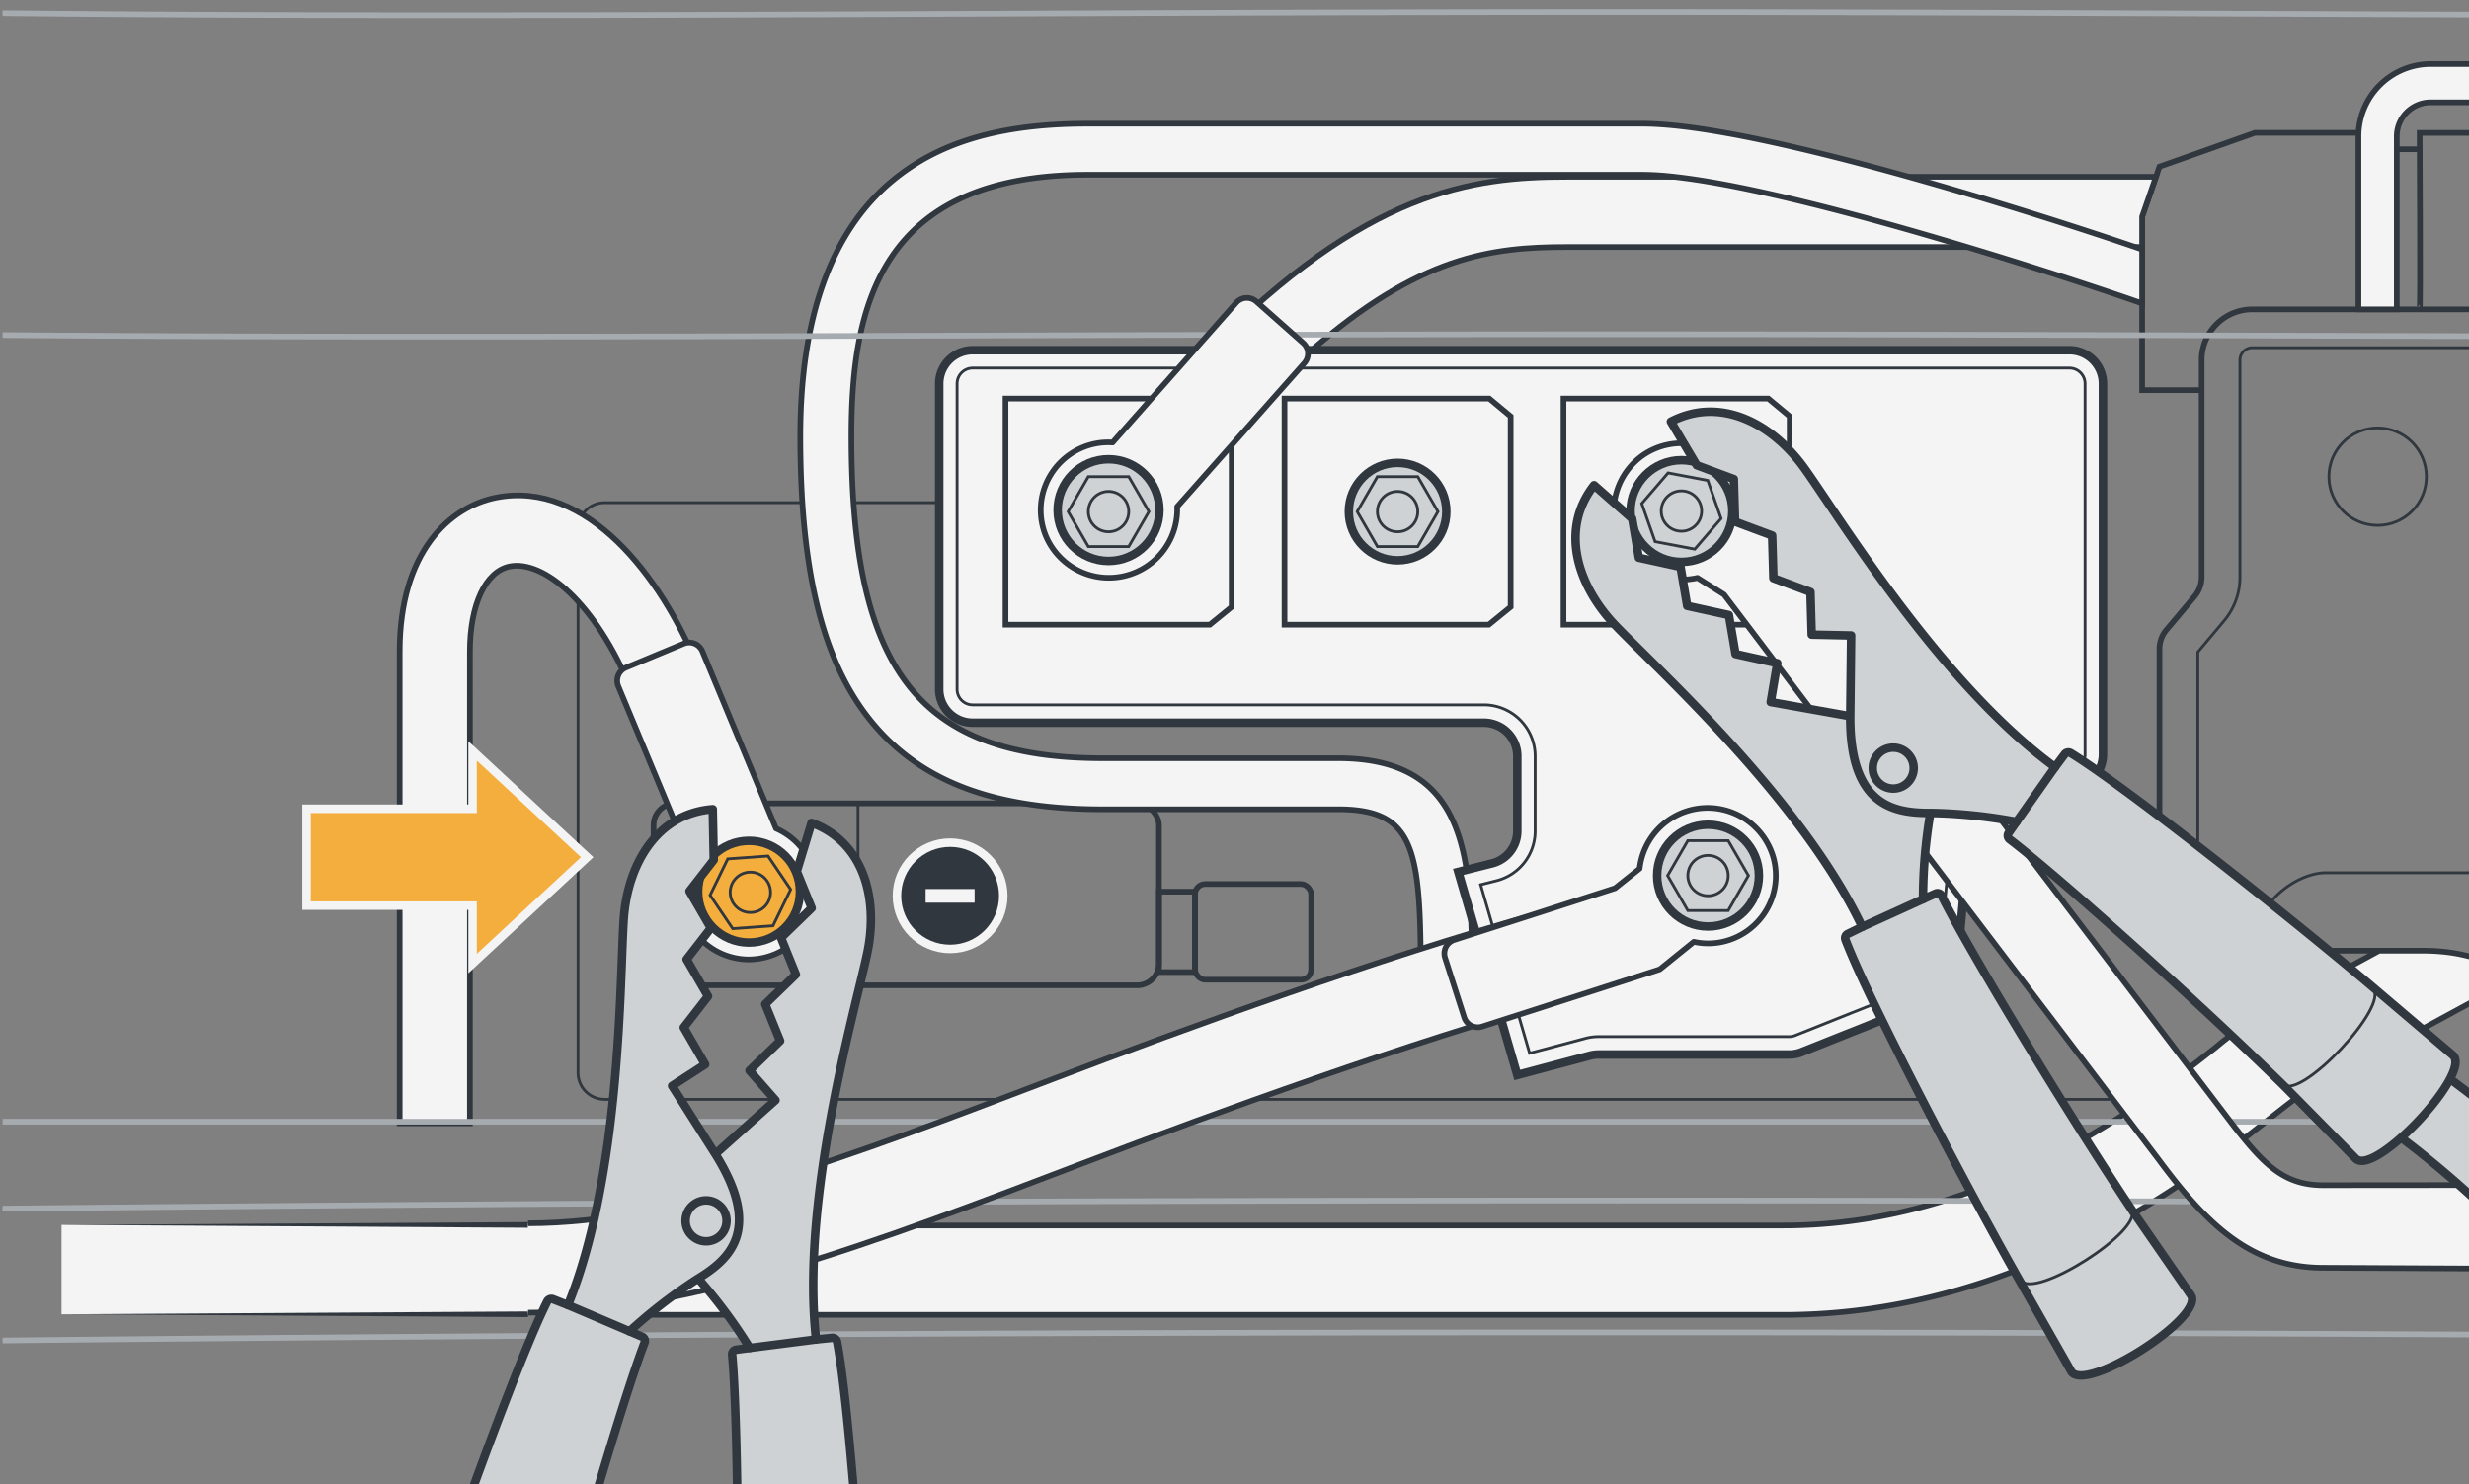 <svg xmlns="http://www.w3.org/2000/svg" xmlns:xlink="http://www.w3.org/1999/xlink" width="436" height="262.136" viewBox="0 0 436 262.136"><rect x="0" y="0" width="436" height="262.136" fill="#808080" stroke="none"/><defs><clipPath id="a81d6834-bafd-4354-83be-42260d9d7970"><rect x="0.471" y="-39.178" width="762.79" height="321.911" style="fill:none"/></clipPath><clipPath id="e9498568-75b7-473d-b0f3-395b30c4b82e"><rect x="-39.592" y="-390.852" width="762.79" height="321.911" style="fill:none"/></clipPath><clipPath id="e892c75c-7984-4acc-9620-13e4dde0575a"><rect x="-52.592" y="-774.913" width="762.79" height="321.911" style="fill:none"/></clipPath></defs><g id="ab9440b2-3d3c-444e-942e-36dafd18c049" data-name="below"><rect x="115.412" y="141.904" width="89.247" height="32.141" rx="3.858" style="fill:none;stroke:#30373e;stroke-miterlimit:10"/><circle cx="419.866" cy="84.188" r="8.608" style="fill:none;stroke:#30373e;stroke-miterlimit:10;stroke-width:0.5px"/><path d="M444.122,172.865a18.717,18.717,0,0,1,1.883,1.748,5.084,5.084,0,0,1,1.319,3.462V183.77a1.21,1.21,0,0,0,1.613,1.139l15.088-5.435a5.33,5.33,0,0,1,1.77-.316h60.611a5.384,5.384,0,0,1,1.59.248l39.253,12.573,5.029-12.866,5.74-14.704,3.631-9.292L558.227,147.2V63.608a8.956,8.956,0,0,0-8.953-8.965H397.742a8.956,8.956,0,0,0-8.954,8.965v38.351a5.294,5.294,0,0,1-1.218,3.349l-5.007,5.954a5.185,5.185,0,0,0-1.218,3.349v51.477a9.442,9.442,0,0,0,9.438,9.438h2.47a5.054,5.054,0,0,0,4.646-3.304c1.94-4.86,8.13-4.296,8.13-4.296h14.095" style="fill:none;stroke:#30373e;stroke-miterlimit:10"/><path d="M551.466,145.065v-81.46a2.196,2.196,0,0,0-2.194-2.192H397.743a2.196,2.196,0,0,0-2.194,2.192v38.351a11.999,11.999,0,0,1-2.801,7.697l-4.634,5.519v50.911a2.676,2.676,0,0,0,2.673,2.673h5.827" style="fill:none;stroke:#30373e;stroke-miterlimit:10;stroke-width:0.5px"/><path d="M464.029,179.47v-4.738s12.88-7.12,15.886-8.86,3.891-11.708-7.943-11.708H410.618c-4.43,0-14.538,4.789-14.538,20.431" style="fill:none;stroke:#30373e;stroke-linecap:round;stroke-linejoin:round;stroke-width:0.5px"/><path d="M598.676,88.789h46.03a4.697,4.697,0,0,1,4.702,4.691v96.007a4.704,4.704,0,0,1-4.702,4.691H106.766a4.695,4.695,0,0,1-4.691-4.691V93.48a4.687,4.687,0,0,1,4.691-4.691h59.088" style="fill:none;stroke:#30373e;stroke-miterlimit:10;stroke-width:0.5px"/><line x1="151.516" y1="141.904" x2="151.516" y2="174.045" style="fill:none;stroke:#30373e;stroke-miterlimit:10;stroke-width:0.5px"/><polyline points="388.788 68.908 378.279 68.908 378.279 53.595 378.279 44.055 378.279 43.638 378.279 38.27 380.714 31.234 381.346 29.43 398.182 23.464 416.562 23.464 416.562 54.644" style="fill:none;stroke:#30373e;stroke-miterlimit:10"/><path d="M427.283,54.647c.17,0,0-31.177,0-31.177h22.46V54.647" style="fill:none;stroke:#30373e;stroke-miterlimit:10"/><line x1="427.297" y1="26.363" x2="416.562" y2="26.363" style="fill:none;stroke:#30373e;stroke-miterlimit:10"/><rect x="204.659" y="157.501" width="6.367" height="14.203" style="fill:none;stroke:#30373e;stroke-miterlimit:10"/><rect x="211.026" y="156.148" width="20.51" height="16.909" rx="1.811" style="fill:none;stroke:#30373e;stroke-miterlimit:10"/><path d="M444.122,172.865c-5.83,3.157-32.453,17.602-38.43,20.985-.654.383-2.751,2.041-4.601,3.496-13.216,10.442-44.181,34.9-86.151,34.9H102.075V216.46H314.939c36.49,0,64.433-22.068,76.364-31.495a57.907,57.907,0,0,1,6.608-4.849c3.439-1.951,13.204-7.285,22.214-12.19h7.736C436.104,167.926,441.224,170.554,444.122,172.865Z" style="fill:#f4f4f4;stroke:#30373e;stroke-miterlimit:10"/><path d="M82.981,198.412H70.577V115.085c0-17.599,8.822-25.596,17.076-27.212,16.018-3.132,29.114,14.02,35.478,29.658l-11.49,4.676c-6.529-16.048-15.805-23.297-21.606-22.16-4.285.838-7.054,6.74-7.054,15.038Z" style="fill:#f4f4f4;stroke:#30373e;stroke-miterlimit:10"/><path d="M380.714,31.234,378.279,38.27v5.368H276.656c-13.239,0-26.003,1.556-45.376,18.505H213.271c28.033-28.518,46.673-30.909,63.385-30.909Z" style="fill:#f4f4f4;stroke:#30373e;stroke-miterlimit:10"/><path d="M378.279,44.055v9.54c-4.398-1.556-16.599-5.661-30.875-9.957-17.715-5.334-38.622-10.961-51.736-12.404a51.139,51.139,0,0,0-5.638-.361H192.038c-36.738,0-41.689,23.354-41.689,46.199,0,41.441,12.021,56.855,44.361,56.855h41.576c23.635,0,23.635,18.595,23.635,40.121h-9.021c0-23.624-.665-31.1-14.614-31.1h-41.576c-19.553,0-32.668-5.108-41.294-16.08-8.254-10.498-12.088-26.319-12.088-49.797,0-21.008,5.469-36.197,16.249-45.151,8.277-6.867,19.226-10.07,34.461-10.07H290.03c10.51,0,29.172,4.364,47.056,9.382C353.29,35.767,368.84,40.83,377.072,43.638,377.501,43.785,377.907,43.92,378.279,44.055Z" style="fill:#f4f4f4;stroke:#30373e;stroke-miterlimit:10"/><path d="M265.075,180.296c-25.97,7.172-50.18,16.418-73.624,25.372-37.223,14.208-69.372,26.477-98.206,26.477H10.872v-15.787h82.374c25.924,0,56.81-11.795,92.568-25.439,23.748-9.055,48.24-18.414,74.853-25.789Z" style="fill:#f4f4f4"/><path d="M563.171,23.47H539.58l.356-.005H538.674c-9.991-2.943-18.651-5.39-25.812-5.39H429.237a6.001,6.001,0,0,0-5.988,5.999v30.57h-6.766v-30.57a12.772,12.772,0,0,1,12.754-12.765h83.626c8.559,0,18.268,2.864,29.499,6.191C549.014,19.45,556.051,21.547,563.171,23.47Z" style="fill:#f4f4f4;stroke:#30373e;stroke-miterlimit:10"/><polygon points="93.246 232.645 10.872 232.145 93.246 231.645 93.246 232.645 93.246 232.645" style="fill:#30373e"/><polygon points="10.872 216.358 93.246 215.858 93.246 216.858 10.872 216.358 10.872 216.358" style="fill:#30373e"/><path d="M131.825,169.466a12.076,12.076,0,0,0,5.206-23.131h0l-12.997-31.293a2.514,2.514,0,0,0-3.285-1.358l-10.207,4.235a2.514,2.514,0,0,0-1.358,3.288l12.662,30.428a11.725,11.725,0,0,0-1.54,5.409A11.978,11.978,0,0,0,131.825,169.466Z" style="fill:#f4f4f4;stroke:#30373e;stroke-linecap:round;stroke-linejoin:round"/><circle cx="132.273" cy="157.501" r="8.988" style="fill:#f4ae3d;stroke:#30373e;stroke-miterlimit:10;stroke-width:1.5px"/><circle cx="132.509" cy="157.616" r="3.565" style="fill:none;stroke:#30373e;stroke-miterlimit:10;stroke-width:0.5px"/><polygon points="128.514 151.71 125.397 158.123 129.392 164.029 136.504 163.522 139.622 157.109 135.627 151.203 128.514 151.71" style="fill:none;stroke:#30373e;stroke-miterlimit:10;stroke-width:0.5px"/><g style="clip-path:url(#a81d6834-bafd-4354-83be-42260d9d7970)"><path d="M1454.634-205.095l2.865,57.609c4.065,81.74,14.027,125.565,15.484,222.098,1.217,80.64-4.056,240.868-2.365,384.066,2.798,236.926-13.811,647.178-48.691,823.238s-46.055,190.196-157.789,244.158c-292.326,141.18-420.218,174.287-978.58,174.287s-686.254-33.107-978.58-174.287c-111.734-53.962-122.91-68.099-157.79-244.158S-902.3,695.604-899.502,458.678c1.691-143.198-3.582-303.425-2.365-384.066,1.45-96.117,11.333-139.979,15.431-221.043l2.798-55.364" style="fill:none;stroke:#a6abb0;stroke-linecap:round;stroke-linejoin:round;stroke-width:1.5px"/><g id="b7171573-0f27-48b8-ba93-94be4472ef35" data-name="Offset Group"><path d="M1217.738-22.836l-9.41,2.788A1779.082,1779.082,0,0,1,1003.426,27.957l-6.147,1.047.93,22.291-18.927,30.677-11.32,10.062H904.51L881.229,64.115V44.795L779.246,53.181C661.541,60.329,538.148,59.95,395.861,59.514c-35.521-.109-72.22-.222-110.303-.222s-74.782.113-110.303.222c-116.857.358-220.97.678-319.652-3.179-4.103-.16-7.573.913-11.369,2.091-4.411,1.37-9.215,2.864-15.769,2.551-6.859-.327-11.85-2.304-16.418-4.112-3.889-1.538-7.437-2.938-11.619-3.179C-236.879,51.54-273.587,48.66-310.113,44.808V64.115l-23.282,27.919h-63.452l-11.32-10.062-18.927-30.677.93-22.29q-32.942-5.556-66.256-12.482c-3.43-.715-6.789-.076-10.527.642-4.415.848-9.293,1.789-15.136.489-6.421-1.43-10.354-4.317-13.948-6.954-3.056-2.241-5.834-4.272-9.717-5.199C-573.009-1.956-604.75-10.427-637.213-20.047l-9.409-2.788" style="fill:none;stroke:#a6abb0;stroke-linecap:round;stroke-linejoin:round;stroke-width:0.5px"/><path d="M1217.667-23.076l-9.409,2.788a1778.838,1778.838,0,0,1-204.874,47.998l-6.364,1.084.936,22.435s-18.849,30.549-18.895,30.605l-11.194,9.95h-63.24l-23.149-27.76v-19.5L779.231,52.931C661.535,60.079,538.151,59.7,395.861,59.264c-35.521-.109-72.22-.222-110.304-.222s-74.783.113-110.304.222c-116.858.358-220.965.678-319.642-3.179-4.152-.162-7.661.925-11.453,2.103-4.409,1.369-9.177,2.85-15.683,2.54-6.814-.325-11.771-2.288-16.337-4.094-3.884-1.537-7.468-2.953-11.696-3.196-37.398-2.152-74.193-5.041-110.806-8.907V64.024l-23.149,27.76h-63.24s-11.194-9.95-11.24-10.005l-18.849-30.549.936-22.434q-33.045-5.57-66.464-12.516c-3.487-.727-6.896-.075-10.625.641-4.416.848-9.247,1.778-15.034.49-6.367-1.417-10.263-4.277-13.855-6.911-3.053-2.239-5.868-4.301-9.807-5.24-31.257-7.457-62.995-15.927-95.453-25.545l-9.409-2.788" style="fill:none;stroke:#a6abb0;stroke-linecap:round;stroke-linejoin:round;stroke-width:0.5px"/></g><path d="M1217.596-23.315l-9.409,2.788a1778.572,1778.572,0,0,1-204.845,47.991l-6.581,1.121.942,22.578L978.895,81.647l-11.123,9.887H904.744l-23.016-27.6V44.252L779.216,52.682c-147.065,8.931-303.015,6.111-493.659,6.111-163.377,0-301.274,2.071-429.936-2.957-9.089-.355-15.124,5.215-27.134,4.643-12.521-.597-18.727-6.755-28.031-7.29-37.489-2.157-74.371-5.055-111.07-8.935V63.934l-23.016,27.6h-63.028L-407.78,81.647l-18.808-30.484.942-22.578q-33.148-5.583-66.672-12.551c-7.753-1.615-15.099,3.482-25.656,1.132C-529.648,14.567-532.935,7.09-541.631,5.015c-31.253-7.455-62.986-15.924-95.44-25.542l-9.409-2.788" style="fill:none;stroke:#a6abb0;stroke-linecap:round;stroke-linejoin:round;stroke-width:0.5px"/><g id="f7b03042-8301-468c-bf39-9746076e1ab9" data-name="Offset Group"><path d="M285.558,1008.171H420.733a53.087,53.087,0,0,1,29.811,9.136l28.743,19.491a30.934,30.934,0,0,0,22.446,4.886L779.703,994.893a200.214,200.214,0,0,0,90.487-40.127L1026.73,831.313a146.06,146.06,0,0,0,52.796-86.309l68.086-344.637a128.065,128.065,0,0,0-119.834-152.731c-129.84-5.726-364.014-12.544-742.214-12.544h-.011c-378.2,0-612.374,6.818-742.214,12.544a127.304,127.304,0,0,0-52.611,13.969,128.392,128.392,0,0,0-42.312,34.969,128.097,128.097,0,0,0-23.811,49.224,127.852,127.852,0,0,0-1.099,54.569l68.086,344.637a146.06,146.06,0,0,0,52.796,86.309L-299.074,954.766a200.214,200.214,0,0,0,90.487,40.127l277.972,46.791a30.934,30.934,0,0,0,22.445-4.888l28.741-19.489a53.087,53.087,0,0,1,29.812-9.136Z" style="fill:none;stroke:#a6abb0;stroke-linecap:round;stroke-linejoin:round;stroke-width:0.5px"/><path d="M285.558,1007.921H420.733a53.337,53.337,0,0,1,29.951,9.179l28.742,19.49a30.684,30.684,0,0,0,22.265,4.847l277.969-46.791A199.964,199.964,0,0,0,870.034,954.57l156.541-123.454a145.809,145.809,0,0,0,52.705-86.161l68.086-344.637a127.816,127.816,0,0,0-119.6-152.433C897.931,242.16,663.76,235.342,285.563,235.342h-.011c-378.197,0-612.367,6.818-742.203,12.543a127.055,127.055,0,0,0-52.508,13.941,128.143,128.143,0,0,0-42.23,34.902,127.846,127.846,0,0,0-23.765,49.128,127.601,127.601,0,0,0-1.097,54.462l68.085,344.637a145.81,145.81,0,0,0,52.706,86.161L-298.919,954.57a199.963,199.963,0,0,0,90.373,40.077l277.971,46.791a30.684,30.684,0,0,0,22.264-4.848L120.43,1017.1a53.338,53.338,0,0,1,29.952-9.179Z" style="fill:none;stroke:#a6abb0;stroke-linecap:round;stroke-linejoin:round;stroke-width:0.5px"/></g><path d="M285.558,1007.671H420.733a53.587,53.587,0,0,1,30.092,9.222l28.742,19.49a30.433,30.433,0,0,0,22.084,4.808L779.62,994.4a199.713,199.713,0,0,0,90.26-40.026L1026.42,830.92a145.56,145.56,0,0,0,52.615-86.013L1147.121,400.27a127.666,127.666,0,0,0-119.366-152.135c-129.831-5.726-363.998-12.543-742.192-12.543h-.011c-378.194,0-612.361,6.818-742.192,12.543a127.274,127.274,0,0,0-94.552,48.747A127.412,127.412,0,0,0-576.006,400.27L-507.92,744.907a145.56,145.56,0,0,0,52.615,86.013l156.541,123.454a199.714,199.714,0,0,0,90.26,40.026L69.465,1041.191a30.432,30.432,0,0,0,22.083-4.808l28.742-19.49a53.587,53.587,0,0,1,30.092-9.222Z" style="fill:none;stroke:#a6abb0;stroke-linecap:round;stroke-linejoin:round;stroke-width:0.5px"/><g id="e5dc19b8-dfb1-4365-a200-bdfb818b0daf" data-name="Offset Group"><path d="M-737.939-206.131l26.667,557.691A41.257,41.257,0,0,0-699.18,378.854,41.257,41.257,0,0,0-671.865,390.9l37.7,1.74,33.109,1.528a151.084,151.084,0,0,1,4.289-58.778,151.239,151.239,0,0,1,26.86-53.194,151.612,151.612,0,0,1,49.969-41.31,150.59,150.59,0,0,1,62.245-16.532c130.083-5.726,364.62-12.559,743.245-12.559" style="fill:none;stroke:#a6abb0;stroke-linecap:round;stroke-linejoin:round;stroke-width:0.5px"/><path d="M-738.188-206.119l26.667,557.691a41.507,41.507,0,0,0,12.164,27.46,41.507,41.507,0,0,0,27.48,12.119l37.7,1.74,33.405,1.542a150.833,150.833,0,0,1,4.245-58.975A150.989,150.989,0,0,1-569.711,282.35a151.359,151.359,0,0,1,49.887-41.242,150.339,150.339,0,0,1,62.142-16.504c130.078-5.726,364.613-12.559,743.234-12.559" style="fill:none;stroke:#a6abb0;stroke-linecap:round;stroke-linejoin:round;stroke-width:0.5px"/></g><path d="M-738.438-206.107l26.667,557.691A41.86,41.86,0,0,0-671.889,391.4l37.7,1.74,33.702,1.556a150.607,150.607,0,0,1,30.972-112.191,150.519,150.519,0,0,1,111.843-57.651c130.074-5.726,364.604-12.558,743.223-12.558" style="fill:none;stroke:#a6abb0;stroke-linecap:round;stroke-linejoin:round;stroke-width:0.5px"/><g id="a982edd6-456f-48bb-891f-bae8c0e53f98" data-name="Offset Group"><path d="M1220.88-214.328v88.522a20.104,20.104,0,0,1-3.416,11.217,20.105,20.105,0,0,1-9.089,7.409C934.294,4.945,711.595,3.998,395.86,2.661c-35.521-.15-72.22-.306-110.302-.306s-74.781.155-110.302.306C-140.479,3.998-363.178,4.945-637.26-107.179a20.105,20.105,0,0,1-9.089-7.409,20.104,20.104,0,0,1-3.416-11.217v-81.455" style="fill:none;stroke:#a6abb0;stroke-linecap:round;stroke-linejoin:round;stroke-width:0.5px"/><path d="M1220.63-214.328v88.522a19.854,19.854,0,0,1-3.374,11.078,19.854,19.854,0,0,1-8.976,7.317C934.251,4.693,711.599,3.748,395.861,2.411c-35.521-.15-72.22-.306-110.303-.306s-74.782.155-110.303.306c-315.738,1.337-538.39,2.282-812.42-109.822a19.854,19.854,0,0,1-8.976-7.317,19.854,19.854,0,0,1-3.374-11.078v-81.455" style="fill:none;stroke:#a6abb0;stroke-linecap:round;stroke-linejoin:round;stroke-width:0.5px"/></g><path d="M1220.38-214.328v88.522a19.625,19.625,0,0,1-12.194,18.164C903.385,17.049,662.168,1.855,285.558,1.855S-332.27,17.049-637.071-107.642a19.625,19.625,0,0,1-12.194-18.164v-81.455" style="fill:none;stroke:#a6abb0;stroke-linecap:round;stroke-linejoin:round;stroke-width:0.5px"/><path d="M774.328,178.188H679.824s0,19.94-28.61,19.94H-80.099c-28.61,0-28.61-19.94-28.61-19.94H-208.811" style="fill:none;stroke:#a6abb0;stroke-linecap:round;stroke-linejoin:round"/><g id="e77ccfb6-eb45-4bd4-b6a6-311be6ce10ac" data-name="Offset Group"><path d="M285.563,211.796c378.625,0,613.163,6.833,743.245,12.559a151.388,151.388,0,0,1,143.363,169.814l33.109-1.528,37.7-1.74a41.36,41.36,0,0,0,39.406-39.341l26.726-558.925" style="fill:none;stroke:#a6abb0;stroke-linecap:round;stroke-linejoin:round;stroke-width:0.5px"/><path d="M285.563,212.046c378.622,0,613.156,6.833,743.234,12.559A151.138,151.138,0,0,1,1171.887,394.432l33.405-1.542,37.7-1.74a41.61,41.61,0,0,0,39.644-39.579l26.726-558.925" style="fill:none;stroke:#a6abb0;stroke-linecap:round;stroke-linejoin:round;stroke-width:0.5px"/></g><path d="M285.563,212.296c378.619,0,613.149,6.833,743.223,12.558a150.98,150.98,0,0,1,142.815,169.841l33.702-1.556,37.7-1.74a41.86,41.86,0,0,0,39.883-39.816l26.726-558.925" style="fill:none;stroke:#a6abb0;stroke-linecap:round;stroke-linejoin:round;stroke-width:0.5px"/></g><path d="M207.091,61.858H365.457a5.905,5.905,0,0,1,5.897,5.909v65.493a5.896,5.896,0,0,1-2.368,4.736l-7.025,5.255-12.799,9.574a.901.901,0,0,0-.192.169,5.77,5.77,0,0,0-2.154,4.048l-1.263,14.344a5.92,5.92,0,0,1-3.687,4.973l-23.703,9.472a5.873,5.873,0,0,1-2.199.428h-33.66a6.164,6.164,0,0,0-1.511.192l-12.855,3.428-2.864-9.867-4.409-15.167L257.52,154.009l5.943-1.5a5.9,5.9,0,0,0,4.477-5.728V133.565a5.907,5.907,0,0,0-5.909-5.909H171.763a5.915,5.915,0,0,1-5.909-5.909v-53.98a5.915,5.915,0,0,1,5.909-5.909h41.508l-.135.135" style="fill:#f4f4f4;stroke:#30373e;stroke-miterlimit:10;stroke-width:1.5px"/><path d="M261.464,156.269l2.234,7.695,4.409,15.166,2.004,6.903,9.87-2.631a9.287,9.287,0,0,1,2.325-.299H315.965a2.717,2.717,0,0,0,1.019-.199l23.712-9.476a2.743,2.743,0,0,0,1.713-2.312l1.264-14.35a8.962,8.962,0,0,1,3.16-6.101,4.161,4.161,0,0,1,.485-.402l12.754-9.54,7.024-5.255a2.757,2.757,0,0,0,1.103-2.208V67.767a2.75,2.75,0,0,0-2.74-2.753H171.763a2.755,2.755,0,0,0-2.752,2.753v53.98a2.754,2.754,0,0,0,2.752,2.752h90.268a9.076,9.076,0,0,1,9.065,9.065V146.781a9.047,9.047,0,0,1-6.87,8.792Z" style="fill:none;stroke:#30373e;stroke-miterlimit:10;stroke-width:0.5px"/><path d="M93.246,216.074c25.924,0,56.81-11.795,92.568-25.439,23.748-9.055,58.468-21.653,85.08-29.028l4.409,15.167c-25.97,7.172-60.408,19.657-83.851,28.61-37.223,14.208-69.372,26.477-98.206,26.477" style="fill:#f4f4f4"/><path d="M93.246,216.074c25.924,0,56.81-11.795,92.568-25.439,23.748-9.055,58.468-21.653,85.08-29.028l4.409,15.167c-25.97,7.172-60.408,19.657-83.851,28.61-37.223,14.208-69.372,26.477-98.206,26.477" style="fill:none;stroke:#30373e;stroke-miterlimit:10"/><path d="M313.18,151.54a12.076,12.076,0,0,0-23.635,1.887l-4.343,3.459-28.394,9.132a2.514,2.514,0,0,0-1.624,3.162l3.38,10.521a2.514,2.514,0,0,0,3.165,1.624l31.368-10.112,6.013-4.856a11.729,11.729,0,0,0,5.623-.133A11.978,11.978,0,0,0,313.18,151.54Z" style="fill:#f4f4f4;stroke:#30373e;stroke-linecap:round;stroke-linejoin:round"/><circle cx="301.62" cy="154.661" r="8.988" style="fill:#cfd2d4;stroke:#30373e;stroke-miterlimit:10;stroke-width:1.5px"/><circle cx="301.62" cy="154.661" r="3.565" style="fill:none;stroke:#30373e;stroke-miterlimit:10;stroke-width:0.5px"/><polygon points="305.185 148.486 298.055 148.486 294.49 154.661 298.055 160.836 305.185 160.836 308.75 154.661 305.185 148.486" style="fill:none;stroke:#30373e;stroke-miterlimit:10;stroke-width:0.5px"/><circle cx="296.067" cy="90.365" r="8.608" style="fill:none;stroke:#30373e;stroke-miterlimit:10;stroke-width:0.5px"/><circle cx="296.067" cy="90.365" r="3.565" style="fill:none;stroke:#30373e;stroke-miterlimit:10;stroke-width:0.5px"/><polygon points="299.632 84.19 292.502 84.19 288.937 90.365 292.502 96.54 299.632 96.54 303.197 90.365 299.632 84.19" style="fill:none;stroke:#30373e;stroke-miterlimit:10;stroke-width:0.5px"/><polygon points="316.034 107.196 312.181 110.332 276.1 110.332 276.1 70.398 312.259 70.398 316.034 73.534 316.034 107.196" style="fill:none;stroke:#30373e;stroke-miterlimit:10"/><circle cx="246.8" cy="90.365" r="8.608" style="fill:#cfd2d4;stroke:#30373e;stroke-miterlimit:10;stroke-width:1.5px"/><circle cx="246.8" cy="90.365" r="3.565" style="fill:none;stroke:#30373e;stroke-miterlimit:10;stroke-width:0.5px"/><polygon points="250.365 84.19 243.235 84.19 239.67 90.365 243.235 96.54 250.365 96.54 253.93 90.365 250.365 84.19" style="fill:none;stroke:#30373e;stroke-miterlimit:10;stroke-width:0.5px"/><polygon points="266.767 107.196 262.914 110.332 226.833 110.332 226.833 70.398 262.992 70.398 266.767 73.534 266.767 107.196" style="fill:none;stroke:#30373e;stroke-miterlimit:10"/><circle cx="197.533" cy="90.365" r="8.608" style="fill:none;stroke:#30373e;stroke-miterlimit:10;stroke-width:0.5px"/><circle cx="197.533" cy="90.365" r="3.565" style="fill:none;stroke:#30373e;stroke-miterlimit:10;stroke-width:0.5px"/><polygon points="201.098 84.19 193.968 84.19 190.403 90.365 193.968 96.54 201.098 96.54 204.663 90.365 201.098 84.19" style="fill:none;stroke:#30373e;stroke-miterlimit:10;stroke-width:0.5px"/><polygon points="217.5 107.196 213.647 110.332 177.566 110.332 177.566 70.398 213.726 70.398 217.5 73.534 217.5 107.196" style="fill:none;stroke:#30373e;stroke-miterlimit:10"/><path d="M184.799,94.93a12.076,12.076,0,0,0,23.08-5.431h0l22.462-25.37a2.514,2.514,0,0,0-.215-3.548l-8.271-7.328a2.514,2.514,0,0,0-3.551.216L196.474,78.16a11.725,11.725,0,0,0-5.538.979A11.978,11.978,0,0,0,184.799,94.93Z" style="fill:#f4f4f4;stroke:#30373e;stroke-linecap:round;stroke-linejoin:round"/><circle cx="195.756" cy="90.102" r="8.988" style="fill:#cfd2d4;stroke:#30373e;stroke-miterlimit:10;stroke-width:1.5px"/><circle cx="195.756" cy="90.365" r="3.565" style="fill:none;stroke:#30373e;stroke-miterlimit:10;stroke-width:0.5px"/><polygon points="199.321 84.19 192.19 84.19 188.625 90.365 192.19 96.54 199.321 96.54 202.886 90.365 199.321 84.19" style="fill:none;stroke:#30373e;stroke-miterlimit:10;stroke-width:0.5px"/><path d="M689.823,181.681a7.853,7.853,0,0,1-3.947,6.833l-54.803,31.845A34.332,34.332,0,0,1,613.91,224.96l-203.631-1.028c-12.678,0-20.532-7.547-29.128-19.179l-63.481-83.52c.049-.059,1.023-.108,1.082-.147l10.216-8.326,65.581,86.233c5.392,6.883,8.886,10.355,15.73,10.355l203.631-.174a18.56,18.56,0,0,0,9.269-2.481l54.803-31.845a7.895,7.895,0,0,1,11.84,6.833Z" style="fill:#f4f4f4;stroke:#30373e;stroke-miterlimit:10"/><path d="M290.156,80.388a12.076,12.076,0,0,0,9.596,21.681l4.701,2.955,18.007,23.777a2.514,2.514,0,0,0,3.521.487l8.812-6.669a2.514,2.514,0,0,0,.486-3.524l-19.916-26.26-6.571-4.069a11.727,11.727,0,0,0-1.984-5.263A11.978,11.978,0,0,0,290.156,80.388Z" style="fill:#f4f4f4;stroke:#30373e;stroke-linecap:round;stroke-linejoin:round"/><circle cx="296.923" cy="90.266" r="8.988" style="fill:#cfd2d4;stroke:#30373e;stroke-miterlimit:10;stroke-width:1.5px"/><circle cx="296.923" cy="90.266" r="3.565" style="fill:none;stroke:#30373e;stroke-miterlimit:10;stroke-width:0.5px"/><polygon points="289.916 88.943 292.274 95.672 299.28 96.995 303.929 91.588 301.572 84.859 294.565 83.536 289.916 88.943" style="fill:none;stroke:#30373e;stroke-miterlimit:10;stroke-width:0.5px"/><g style="clip-path:url(#e9498568-75b7-473d-b0f3-395b30c4b82e)"><path d="M1414.57-556.769l2.865,57.609c4.065,81.74,14.027,125.565,15.484,222.098,1.217,80.64-4.056,240.868-2.365,384.066,2.799,236.926-13.811,647.178-48.691,823.238s-46.055,190.196-157.789,244.158c-292.326,141.18-420.218,174.287-978.58,174.287s-686.254-33.107-978.58-174.287c-111.734-53.962-122.91-68.099-157.789-244.158s-51.489-586.312-48.691-823.238c1.691-143.198-3.582-303.425-2.365-384.066,1.45-96.117,11.333-139.979,15.431-221.043l2.798-55.363" style="fill:none;stroke:#a6abb0;stroke-linecap:round;stroke-linejoin:round;stroke-width:1.5px"/><path d="M1131.538,43.021q-.646,5.051-1.639,10.087l-68.086,344.637a168.746,168.746,0,0,1-61.033,99.793L844.255,620.992a223.053,223.053,0,0,1-100.847,44.698L465.439,712.48a54.171,54.171,0,0,1-8.964.758,53.535,53.535,0,0,1-30.031-9.237l-28.742-19.49a30.34,30.34,0,0,0-17.033-5.218H110.319a30.34,30.34,0,0,0-17.033,5.218l-28.742,19.49a53.535,53.535,0,0,1-30.031,9.237,54.171,54.171,0,0,1-8.964-.758L-252.42,665.689a223.052,223.052,0,0,1-100.847-44.698L-509.792,497.538a168.746,168.746,0,0,1-61.033-99.793L-638.911,53.109q-.993-5.033-1.639-10.087" style="fill:none;stroke:#a6abb0;stroke-linecap:round;stroke-linejoin:round"/><g id="be2ee5ff-b18e-4e74-90b1-3aee9cf5bdd2" data-name="Offset Group"><path d="M245.494,656.497H380.67a53.087,53.087,0,0,1,29.811,9.136l28.743,19.491A30.935,30.935,0,0,0,461.67,690.01l277.969-46.791a200.213,200.213,0,0,0,90.487-40.127L986.667,479.639a146.059,146.059,0,0,0,52.796-86.309l68.086-344.637A128.306,128.306,0,0,0,1040.325-90.069a127.304,127.304,0,0,0-52.611-13.969C857.874-109.764,623.7-116.581,245.5-116.581h-.011c-378.2,0-612.374,6.818-742.214,12.544A127.304,127.304,0,0,0-549.336-90.069a128.395,128.395,0,0,0-42.312,34.97A128.099,128.099,0,0,0-615.46-5.875,127.854,127.854,0,0,0-616.56,48.693L-548.474,393.33a146.06,146.06,0,0,0,52.796,86.309l156.541,123.453a200.213,200.213,0,0,0,90.487,40.127L29.321,690.01a30.934,30.934,0,0,0,22.445-4.888l28.741-19.489a53.088,53.088,0,0,1,29.812-9.136Z" style="fill:none;stroke:#a6abb0;stroke-linecap:round;stroke-linejoin:round;stroke-width:0.5px"/><path d="M245.494,656.247H380.67a53.337,53.337,0,0,1,29.951,9.179l28.742,19.49a30.683,30.683,0,0,0,22.265,4.847l277.969-46.791a199.963,199.963,0,0,0,90.373-40.077L986.512,479.443a145.81,145.81,0,0,0,52.706-86.161l68.086-344.637a128.056,128.056,0,0,0-67.092-138.491,127.054,127.054,0,0,0-52.508-13.941C857.867-109.514,623.697-116.331,245.5-116.331h-.011c-378.197,0-612.367,6.818-742.203,12.543a127.055,127.055,0,0,0-52.508,13.941,128.143,128.143,0,0,0-42.23,34.901,127.849,127.849,0,0,0-23.765,49.128,127.604,127.604,0,0,0-1.097,54.462l68.086,344.637a145.81,145.81,0,0,0,52.706,86.161l156.541,123.453a199.964,199.964,0,0,0,90.373,40.077l277.971,46.791a30.683,30.683,0,0,0,22.264-4.848l28.741-19.49a53.338,53.338,0,0,1,29.952-9.179Z" style="fill:none;stroke:#a6abb0;stroke-linecap:round;stroke-linejoin:round;stroke-width:0.5px"/></g><path d="M245.494,655.997H380.67a53.588,53.588,0,0,1,30.092,9.222l28.742,19.49a30.433,30.433,0,0,0,22.083,4.808l277.969-46.791a199.713,199.713,0,0,0,90.26-40.026L986.357,479.247a145.559,145.559,0,0,0,52.615-86.013l68.086-344.637a127.412,127.412,0,0,0-24.814-103.387,127.275,127.275,0,0,0-94.552-48.747C857.861-109.264,623.694-116.081,245.5-116.081h-.011c-378.194,0-612.361,6.818-742.192,12.543a127.275,127.275,0,0,0-94.552,48.747A127.412,127.412,0,0,0-616.069,48.596l68.085,344.637a145.56,145.56,0,0,0,52.615,86.013L-338.828,602.7a199.713,199.713,0,0,0,90.26,40.026L29.402,689.517a30.433,30.433,0,0,0,22.084-4.808l28.742-19.49a53.588,53.588,0,0,1,30.092-9.222Z" style="fill:none;stroke:#a6abb0;stroke-linecap:round;stroke-linejoin:round;stroke-width:0.5px"/><path d="M1090.624,129.654A125.231,125.231,0,0,0,973.535-19.579c-127.355-5.617-357.06-12.304-728.04-12.304h0c-370.98,0-600.686,6.688-728.04,12.304a124.847,124.847,0,0,0-92.749,47.818,124.982,124.982,0,0,0-24.34,101.415" style="fill:none;stroke:#a6abb0;stroke-linecap:round;stroke-linejoin:round;stroke-width:0.5px"/><g id="b2d0cc71-2907-4732-9f50-bc2ef736ca4e" data-name="Offset Group"><path d="M-778.002-557.805-751.335-.114a41.258,41.258,0,0,0,12.091,27.295,41.257,41.257,0,0,0,27.315,12.046l37.7,1.74,33.109,1.528a151.084,151.084,0,0,1,4.289-58.778,151.239,151.239,0,0,1,26.86-53.194,151.609,151.609,0,0,1,49.969-41.31,150.588,150.588,0,0,1,62.245-16.532c130.083-5.726,364.621-12.559,743.245-12.559" style="fill:none;stroke:#a6abb0;stroke-linecap:round;stroke-linejoin:round;stroke-width:0.5px"/><path d="M-778.252-557.793-751.585-.102a41.507,41.507,0,0,0,12.164,27.46,41.507,41.507,0,0,0,27.48,12.119l37.7,1.74,33.405,1.542A150.836,150.836,0,0,1-636.59-16.217a150.988,150.988,0,0,1,26.816-53.106,151.361,151.361,0,0,1,49.887-41.242A150.341,150.341,0,0,1-497.745-127.07c130.078-5.726,364.613-12.559,743.234-12.559" style="fill:none;stroke:#a6abb0;stroke-linecap:round;stroke-linejoin:round;stroke-width:0.5px"/></g><path d="M-778.502-557.781-751.834-.09a41.86,41.86,0,0,0,39.883,39.816l37.7,1.74,33.702,1.556a150.607,150.607,0,0,1,30.972-112.191,150.519,150.519,0,0,1,111.843-57.65c130.074-5.726,364.604-12.559,743.223-12.559" style="fill:none;stroke:#a6abb0;stroke-linecap:round;stroke-linejoin:round;stroke-width:0.5px"/><path d="M362.447,159.302l-26.091-49.407a14.198,14.198,0,0,0-12.497-7.689H167.13a14.199,14.199,0,0,0-12.497,7.689l-26.091,49.407" style="fill:none;stroke:#a6abb0;stroke-linecap:round;stroke-linejoin:round;stroke-width:0.5px"/><path d="M327.963,183.845l-11.26-45.849c-1.961-4.316-5.724-7.004-9.794-7.004h-122.83c-4.07,0-7.833,2.688-9.794,7.004l-11.26,45.849" style="fill:none;stroke:#a6abb0;stroke-linecap:round;stroke-linejoin:round;stroke-width:0.5px"/><path d="M560.708,159.441,499.771,84.21a24.945,24.945,0,0,0-18.649-9.23c-34.781-1.028-142.49-3.973-235.628-3.973S44.647,73.952,9.866,74.981A24.946,24.946,0,0,0-8.783,84.21L-69.72,159.441" style="fill:none;stroke:#a6abb0;stroke-linecap:round;stroke-linejoin:round;stroke-width:0.5px"/><path d="M584.375,138.394l-60.167-72.929a52.258,52.258,0,0,0-39.083-18.979c-50.018-1.179-167.087-3.741-239.63-3.741S55.882,45.306,5.864,46.485A52.259,52.259,0,0,0-33.219,65.465l-60.167,72.929" style="fill:none;stroke:#a6abb0;stroke-linecap:round;stroke-linejoin:round;stroke-width:0.5px"/><path d="M894.246,106.097q-12.005,8.147-24.564,17.784a11.609,11.609,0,0,1-7.072,2.4H737.607a6.873,6.873,0,0,0-5.635,2.938L723.42,141.466a6.873,6.873,0,0,1-5.635,2.938H592.064a17.937,17.937,0,0,0-13.18,5.771l-9.078,9.834a17.937,17.937,0,0,1-13.18,5.771h-185.84a21.625,21.625,0,0,0-12.287,3.829l-22.392,15.46a21.625,21.625,0,0,1-12.286,3.829l-78.337.001-78.337,0A21.625,21.625,0,0,1,154.861,185.07l-22.392-15.46a21.625,21.625,0,0,0-12.287-3.829H-65.657a17.938,17.938,0,0,1-13.18-5.771l-9.078-9.834a17.937,17.937,0,0,0-13.18-5.771H-226.816a6.873,6.873,0,0,1-5.635-2.938l-8.552-12.247a6.873,6.873,0,0,0-5.635-2.938H-371.641a11.609,11.609,0,0,1-7.072-2.4q-12.554-9.646-24.564-17.784" style="fill:none;stroke:#a6abb0;stroke-linecap:round;stroke-linejoin:round;stroke-width:0.5px"/><g id="a8e5bfde-d351-4b6b-8796-7fcd1fe3d50e" data-name="Offset Group"><path d="M245.5-139.878c378.625,0,613.163,6.833,743.245,12.559a150.588,150.588,0,0,1,62.245,16.532,151.417,151.417,0,0,1,81.118,153.282l33.109-1.528,37.7-1.74a41.257,41.257,0,0,0,27.315-12.046A41.257,41.257,0,0,0,1242.324-.114L1269.05-559.039" style="fill:none;stroke:#a6abb0;stroke-linecap:round;stroke-linejoin:round;stroke-width:0.5px"/><path d="M245.5-139.628c378.622,0,613.156,6.833,743.234,12.559a150.341,150.341,0,0,1,62.142,16.504,151.167,151.167,0,0,1,80.947,153.323l33.405-1.542,37.7-1.74a41.507,41.507,0,0,0,27.48-12.119,41.507,41.507,0,0,0,12.164-27.46l26.726-558.925" style="fill:none;stroke:#a6abb0;stroke-linecap:round;stroke-linejoin:round;stroke-width:0.5px"/></g><path d="M245.5-139.378c378.619,0,613.149,6.833,743.223,12.559a150.519,150.519,0,0,1,111.843,57.65,150.608,150.608,0,0,1,30.972,112.191l33.702-1.556,37.7-1.74A41.86,41.86,0,0,0,1242.823-.09l26.726-558.925" style="fill:none;stroke:#a6abb0;stroke-linecap:round;stroke-linejoin:round;stroke-width:0.5px"/></g><g style="clip-path:url(#e892c75c-7984-4acc-9620-13e4dde0575a)"><path d="M1401.57-940.83l2.865,57.609c4.065,81.74,14.027,125.565,15.484,222.098,1.217,80.64-4.056,240.868-2.365,384.066,2.799,236.926-13.811,647.178-48.691,823.238S1322.808,736.377,1211.074,790.34c-292.326,141.18-420.218,174.287-978.58,174.287S-453.76,931.52-746.085,790.34c-111.734-53.962-122.91-68.099-157.789-244.158s-51.489-586.312-48.691-823.238c1.691-143.198-3.582-303.425-2.365-384.066,1.45-96.117,11.333-139.979,15.431-221.043l2.798-55.363" style="fill:none;stroke:#a6abb0;stroke-linecap:round;stroke-linejoin:round;stroke-width:1.5px"/><path d="M-940.395,192.496c4.736,71.597,27.28,176.528,38.48,225.429a116.407,116.407,0,0,0,23.283,47.641l82.678,101.051a24.2,24.2,0,0,0,12.703,8.114l22.216,5.713s60.624,67.055,115.435,127.679,78.043,77.354,196.822,97.996c272.394,47.337,439.445,57.303,694.751,57.303" style="fill:none;stroke:#a6abb0;stroke-linecap:round;stroke-linejoin:round;stroke-width:0.5px"/><path d="M1118.538-341.04q-.646,5.051-1.639,10.087L1048.814,13.684A168.746,168.746,0,0,1,987.781,113.477L831.255,236.93a223.054,223.054,0,0,1-100.847,44.698L452.439,328.419a54.181,54.181,0,0,1-8.964.758,53.536,53.536,0,0,1-30.031-9.237l-28.742-19.49a30.34,30.34,0,0,0-17.033-5.218H97.319a30.34,30.34,0,0,0-17.033,5.218l-28.742,19.49a53.536,53.536,0,0,1-30.031,9.237,54.181,54.181,0,0,1-8.964-.758L-265.42,281.628A223.052,223.052,0,0,1-366.267,236.93L-522.792,113.477a168.746,168.746,0,0,1-61.033-99.793l-68.085-344.637q-.993-5.033-1.639-10.087" style="fill:none;stroke:#a6abb0;stroke-linecap:round;stroke-linejoin:round"/><g id="acd73692-2fad-41da-a1d3-6b65b355e216" data-name="Offset Group"><path d="M232.494,272.436H367.67a53.087,53.087,0,0,1,29.811,9.135l28.743,19.491a30.934,30.934,0,0,0,22.446,4.886l277.969-46.791a200.214,200.214,0,0,0,90.487-40.127L973.667,95.578A146.059,146.059,0,0,0,1026.463,9.269l68.086-344.637a127.855,127.855,0,0,0-1.099-54.568,128.097,128.097,0,0,0-23.811-49.224,128.392,128.392,0,0,0-42.312-34.97,127.304,127.304,0,0,0-52.611-13.969C844.874-493.825,610.7-500.643,232.5-500.643h-.011c-378.2,0-612.374,6.818-742.214,12.544A127.304,127.304,0,0,0-562.336-474.13a128.393,128.393,0,0,0-42.312,34.97A128.098,128.098,0,0,0-628.46-389.936a127.854,127.854,0,0,0-1.099,54.569L-561.474,9.269A146.06,146.06,0,0,0-508.678,95.578l156.541,123.453a200.214,200.214,0,0,0,90.487,40.127L16.321,305.949a30.934,30.934,0,0,0,22.445-4.888l28.741-19.489a53.087,53.087,0,0,1,29.812-9.136Z" style="fill:none;stroke:#a6abb0;stroke-linecap:round;stroke-linejoin:round;stroke-width:0.5px"/><path d="M232.494,272.186H367.67a53.337,53.337,0,0,1,29.951,9.178l28.742,19.49a30.683,30.683,0,0,0,22.265,4.847l277.969-46.791a199.964,199.964,0,0,0,90.373-40.077L973.512,95.382a145.809,145.809,0,0,0,52.706-86.161l68.086-344.637a127.603,127.603,0,0,0-1.097-54.462,127.846,127.846,0,0,0-23.765-49.128,128.141,128.141,0,0,0-42.23-34.901,127.052,127.052,0,0,0-52.508-13.941C844.867-493.575,610.697-500.393,232.5-500.393h-.011c-378.197,0-612.367,6.818-742.203,12.544a127.053,127.053,0,0,0-52.508,13.941,128.142,128.142,0,0,0-42.23,34.901,127.849,127.849,0,0,0-23.765,49.128,127.605,127.605,0,0,0-1.097,54.462L-561.229,9.221a145.81,145.81,0,0,0,52.706,86.161l156.541,123.453a199.965,199.965,0,0,0,90.373,40.077l277.971,46.791a30.683,30.683,0,0,0,22.264-4.848l28.741-19.49a53.338,53.338,0,0,1,29.952-9.179Z" style="fill:none;stroke:#a6abb0;stroke-linecap:round;stroke-linejoin:round;stroke-width:0.5px"/></g><path d="M232.494,271.936H367.67a53.588,53.588,0,0,1,30.092,9.222l28.742,19.49a30.433,30.433,0,0,0,22.083,4.808l277.969-46.791a199.714,199.714,0,0,0,90.26-40.026L973.357,95.185a145.559,145.559,0,0,0,52.615-86.013l68.086-344.637a127.412,127.412,0,0,0-24.814-103.387,127.275,127.275,0,0,0-94.552-48.747C844.861-493.325,610.694-500.143,232.5-500.143h-.011c-378.194,0-612.361,6.818-742.192,12.543a127.275,127.275,0,0,0-94.552,48.747A127.412,127.412,0,0,0-629.069-335.465L-560.984,9.172a145.559,145.559,0,0,0,52.615,86.013l156.541,123.454a199.714,199.714,0,0,0,90.26,40.026L16.402,305.456a30.433,30.433,0,0,0,22.084-4.808l28.742-19.49a53.588,53.588,0,0,1,30.092-9.222Z" style="fill:none;stroke:#a6abb0;stroke-linecap:round;stroke-linejoin:round;stroke-width:0.5px"/></g></g><g id="fbacb26c-d454-462c-bb9d-a636c36f056b" data-name="illustration"><path d="M448.955,223.951a173.53,173.53,0,0,0-33.049-28.764l9.216-9.76a150.836,150.836,0,0,1,33.049,28.764Z" style="fill:#cfd2d4;stroke:#30373e;stroke-linecap:round;stroke-linejoin:round;stroke-width:1.5px"/><path d="M325.888,165.989c4.068,10.745,21.584,44.103,30.73,60.179l.792,1.393,8.354,14.684c2.484,3.902,23.619-9.555,21.135-13.456h0L377.543,215.27l-.883-1.277c-12.178-18.288-28.99-46.146-33.785-55.741h0a.818.818,0,0,0-1.087-.42l-2.2.992a90.424,90.424,0,0,1,1.238-14.915c1.274-6.413,1.825-14.768-14.944-17.554l-13.194-2.349,1.155-6.867-7.362-1.616-1.177-6.89-7.362-1.616-1.177-6.89-7.362-1.616-1.177-6.89-6.723-5.921C275.4,93.476,278.5,103.372,285.24,110.44c7.072,7.417,32.869,30.649,43.597,53.274l-2.545,1.244a.818.818,0,0,0-.403,1.032l.062.16" style="fill:#cfd2d4;stroke:#30373e;stroke-linecap:round;stroke-linejoin:round;stroke-width:1.5px"/><path d="M356.835,226.118c2.297,3.608,21.842-8.836,19.544-12.444" style="fill:none;stroke:#30373e;stroke-linecap:round;stroke-linejoin:round;stroke-width:0.5px"/><line x1="328.836" y1="163.714" x2="339.588" y2="158.824" style="fill:none;stroke:#30373e;stroke-linecap:round;stroke-linejoin:round;stroke-width:1.5px"/><circle cx="334.325" cy="135.675" r="3.618" style="fill:none;stroke:#30373e;stroke-linecap:round;stroke-linejoin:round;stroke-width:1.5px"/><path d="M365.68,133.03c9.799,5.998,39.313,29.419,53.405,41.398l1.221,1.038,12.872,10.942c3.371,3.167-13.786,21.427-17.156,18.26h0L404.48,192.958l-1.09-1.106c-15.7-15.37-39.941-37.075-48.475-43.573h0a.818.818,0,0,1-.21-1.146l1.384-1.976a90.429,90.429,0,0,0-14.884-1.561c-6.539.058-14.85-.957-14.464-17.951l.149-13.401-6.962-.144-.217-7.534-6.55-2.44-.217-7.534-6.55-2.44-.217-7.534-6.55-2.44L295.061,74.47c8.776-4.547,17.921.341,23.61,8.279,5.97,8.329,23.993,38.002,44.224,52.754l1.696-2.268a.818.818,0,0,1,1.089-.204l.146.091" style="fill:#cfd2d4;stroke:#30373e;stroke-linecap:round;stroke-linejoin:round;stroke-width:1.5px"/><path d="M418.995,174.632c3.117,2.929-12.748,19.814-15.865,16.886" style="fill:none;stroke:#30373e;stroke-linecap:round;stroke-linejoin:round;stroke-width:0.5px"/><line x1="362.895" y1="135.503" x2="356.089" y2="145.156" style="fill:none;stroke:#30373e;stroke-linecap:round;stroke-linejoin:round;stroke-width:1.5px"/><circle cx="334.325" cy="135.675" r="3.618" style="fill:none;stroke:#30373e;stroke-linecap:round;stroke-linejoin:round;stroke-width:1.5px"/><path d="M147.812,236.977c2.194,11.277,4.852,48.861,5.534,67.344l.059,1.601.623,16.882c-.059,4.625-25.113,4.303-25.053-.322h0l.842-16.419.08-1.551c.733-21.959.371-54.495-.6-65.177h0a.818.818,0,0,1,.703-.929l2.392-.314a90.427,90.427,0,0,0-8.901-12.032c-4.458-4.783-9.323-11.598,3.471-22.79l9.984-8.94-4.595-5.232,5.41-5.248-2.624-6.478,5.41-5.248-2.624-6.478,5.41-5.248-2.624-6.478,2.601-8.573c9.28,3.401,11.851,13.448,9.839,23.004-2.112,10.028-11.824,43.358-9.042,68.242l2.818-.281a.818.818,0,0,1,.886.665l.031.169" style="fill:#cfd2d4;stroke:#30373e;stroke-linecap:round;stroke-linejoin:round;stroke-width:1.5px"/><line x1="144.108" y1="236.593" x2="132.392" y2="238.092" style="fill:none;stroke:#30373e;stroke-linecap:round;stroke-linejoin:round;stroke-width:1.5px"/><circle cx="124.687" cy="215.638" r="3.618" style="fill:none;stroke:#30373e;stroke-linecap:round;stroke-linejoin:round;stroke-width:1.5px"/><path d="M96.632,229.887c-5.177,10.256-17.951,45.702-23.631,63.304l-.492,1.525-5.188,16.077c-1.2,4.467,22.997,10.967,24.197,6.5h0l3.652-16.03.345-1.514c5.263-21.332,14.456-52.544,18.294-62.56h0a.818.818,0,0,0-.424-1.085l-2.217-.953a90.425,90.425,0,0,1,11.836-9.159c5.591-3.391,12.125-8.627,2.855-22.876L118.681,191.8l5.844-3.786-3.78-6.521,4.286-5.521-3.78-6.521,4.286-5.521-3.78-6.521,4.286-5.521-.173-8.957c-9.855.751-15.06,9.72-15.722,19.463-.694,10.225-.407,44.94-9.849,68.13l-2.636-1.037a.818.818,0,0,0-1.033.399l-.076.154" style="fill:#cfd2d4;stroke:#30373e;stroke-linecap:round;stroke-linejoin:round;stroke-width:1.5px"/><line x1="100.301" y1="230.524" x2="111.169" y2="235.152" style="fill:none;stroke:#30373e;stroke-linecap:round;stroke-linejoin:round;stroke-width:1.5px"/><circle cx="124.687" cy="215.638" r="3.618" style="fill:none;stroke:#30373e;stroke-linecap:round;stroke-linejoin:round;stroke-width:1.5px"/><circle cx="167.779" cy="158.226" r="8.64" style="fill:none;stroke:#f4f4f4;stroke-miterlimit:10;stroke-width:3px"/><circle cx="167.779" cy="158.226" r="8.64" style="fill:#30373e"/><rect x="163.454" y="157.029" width="8.65" height="2.415" style="fill:#f4f4f4"/></g><g id="e9ac24c8-738b-4062-8dbe-c221e1cb47d7" data-name="above"><polygon points="54.129 159.967 83.453 159.967 83.453 170.194 103.69 151.412 83.453 132.63 83.453 142.857 54.129 142.857 54.129 159.967" style="fill:#f4ae3d;stroke:#f4f4f4;stroke-miterlimit:10;stroke-width:1.5px"/></g></svg>
